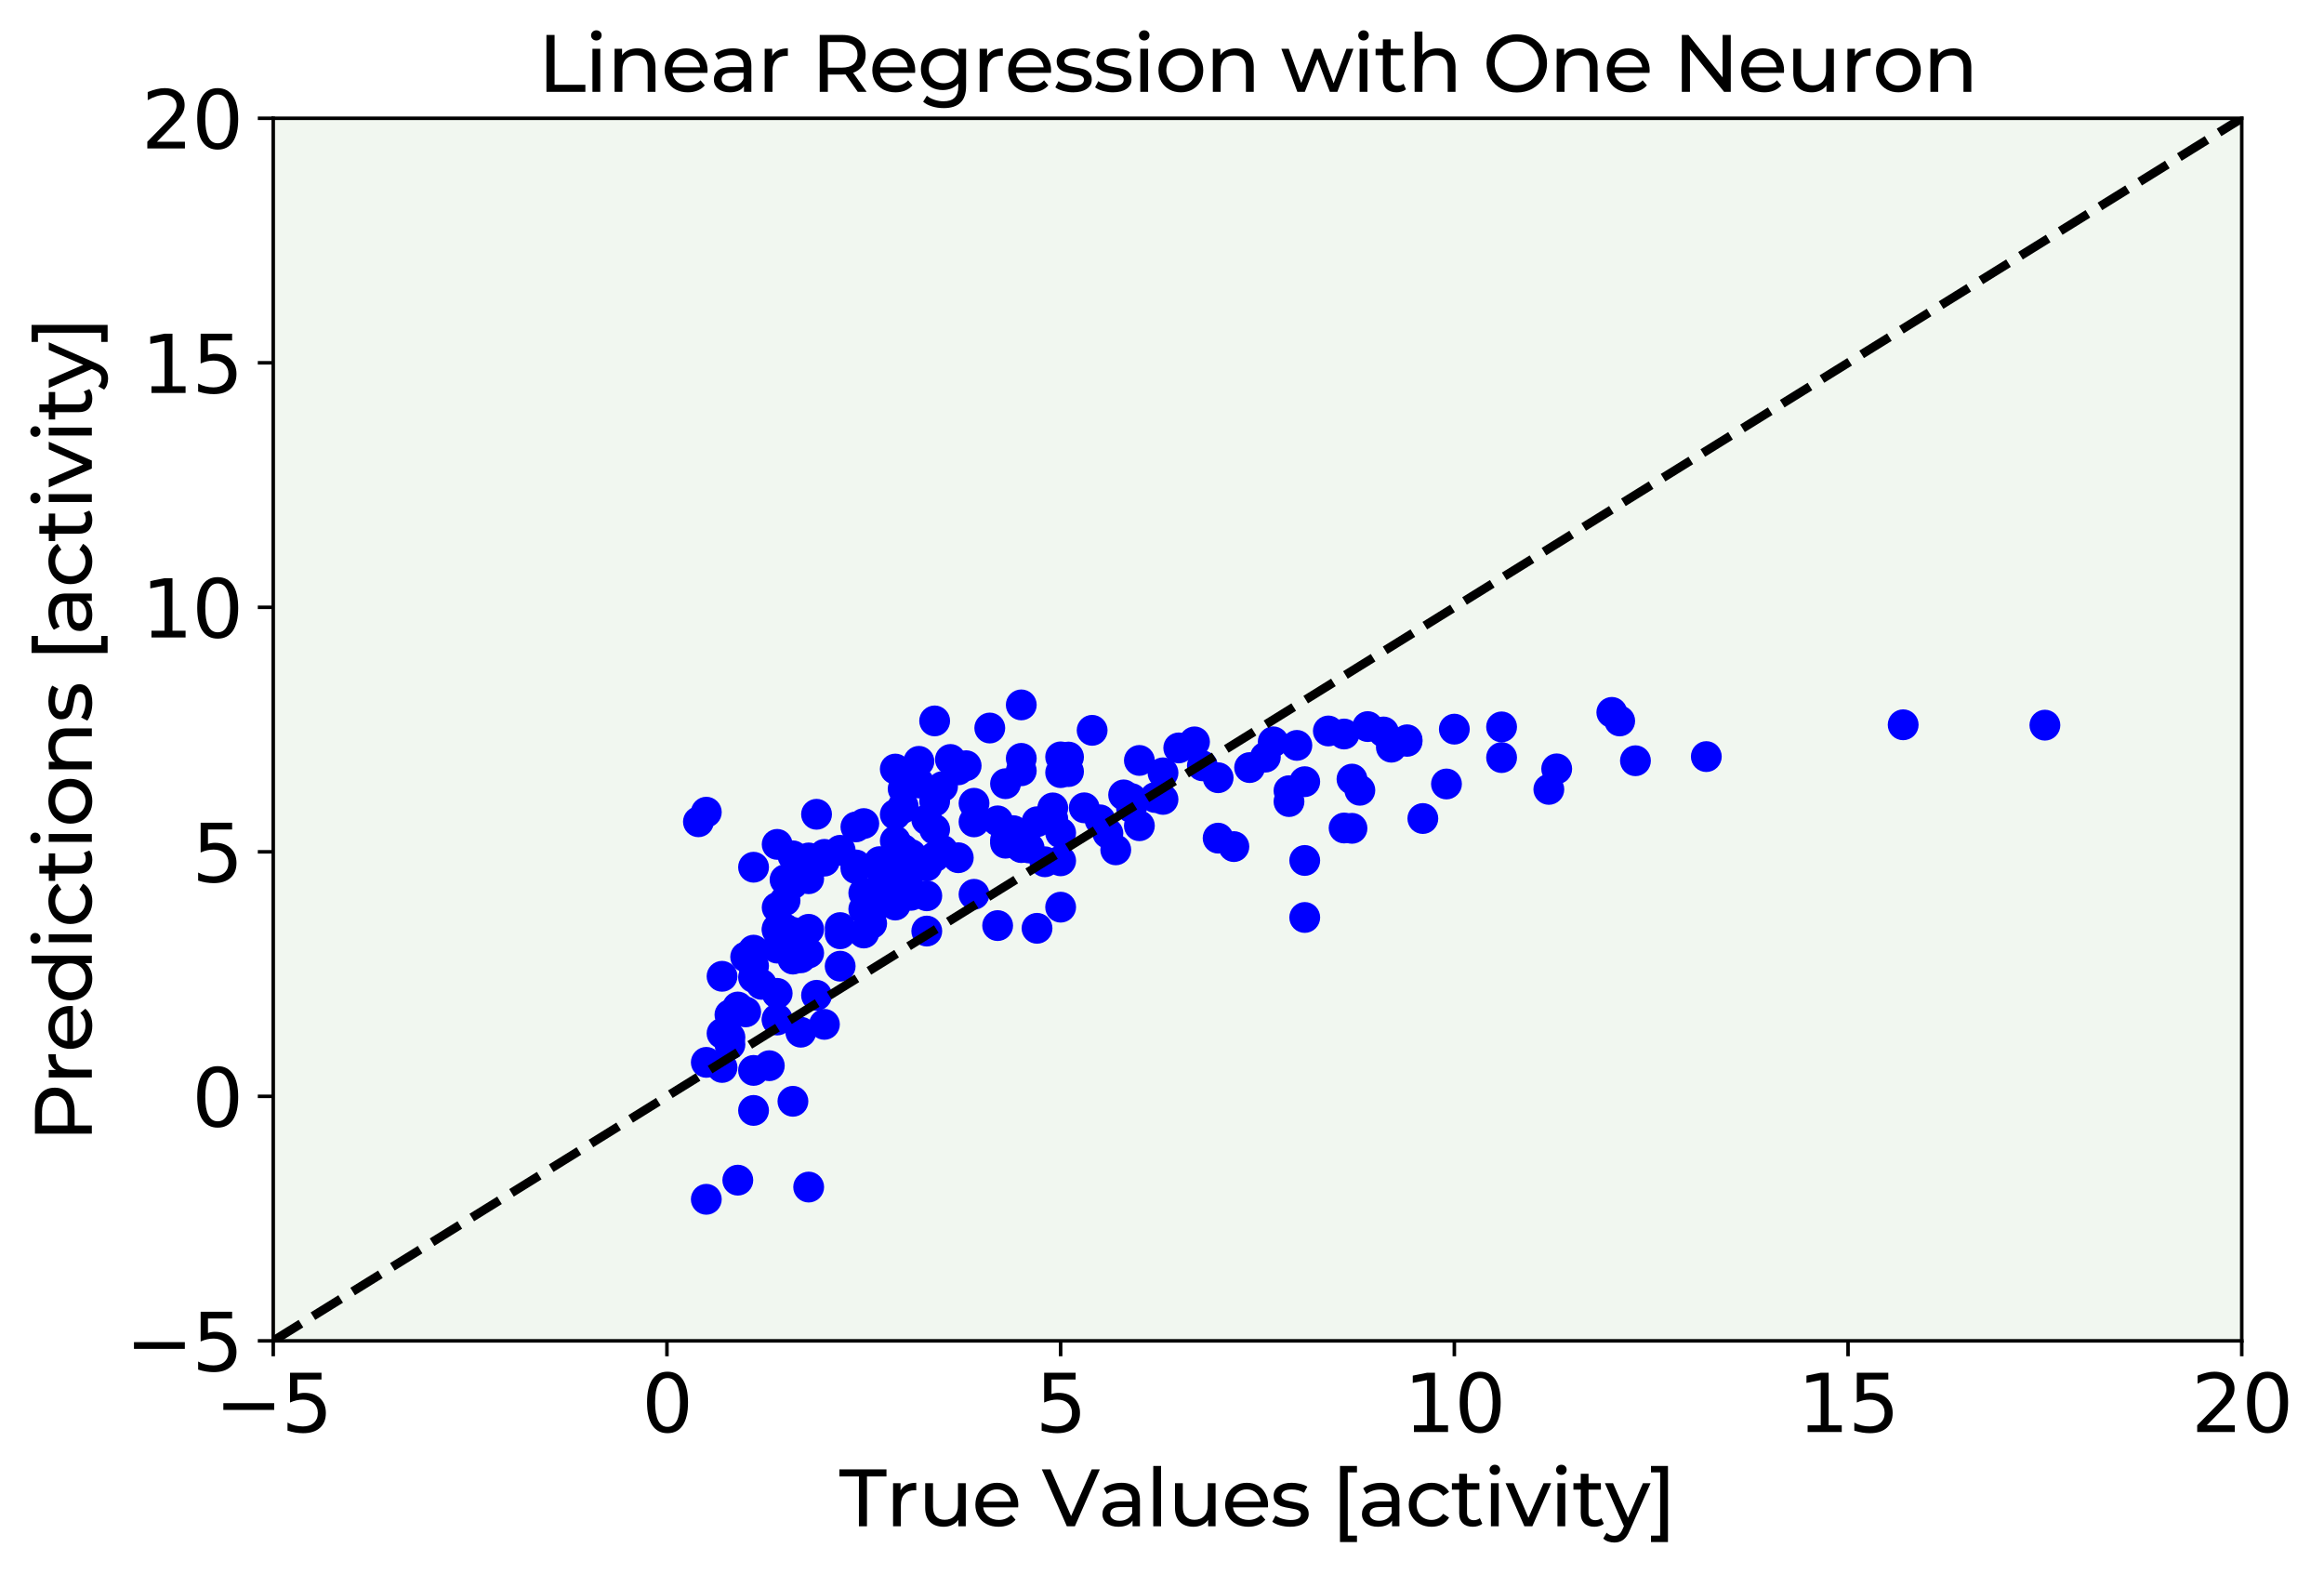 <?xml version="1.0" encoding="utf-8" standalone="no"?>
<!DOCTYPE svg PUBLIC "-//W3C//DTD SVG 1.1//EN"
  "http://www.w3.org/Graphics/SVG/1.1/DTD/svg11.dtd">
<svg xmlns:xlink="http://www.w3.org/1999/xlink" width="527.015pt" height="356.874pt" viewBox="0 0 527.015 356.874" xmlns="http://www.w3.org/2000/svg" version="1.1">
 <defs>
  <style type="text/css">*{stroke-linejoin: round; stroke-linecap: butt}</style>
 </defs>
 <g id="figure_1">
  <g id="patch_1">
   <path d="M 0 356.874 
L 527.015 356.874 
L 527.015 0 
L 0 0 
z
" style="fill: #ffffff"/>
  </g>
  <g id="axes_1">
   <g id="patch_2">
    <path d="M 61.962 304.027 
L 508.363 304.027 
L 508.363 26.827 
L 61.962 26.827 
z
" style="fill: #f1f7f0"/>
   </g>
   <g id="PathCollection_1">
    <defs>
     <path id="m4345c280d9" d="M 0 3 
C 0.796 3 1.559 2.684 2.121 2.121 
C 2.684 1.559 3 0.796 3 0 
C 3 -0.796 2.684 -1.559 2.121 -2.121 
C 1.559 -2.684 0.796 -3 0 -3 
C -0.796 -3 -1.559 -2.684 -2.121 -2.121 
C -2.684 -1.559 -3 -0.796 -3 0 
C -3 0.796 -2.684 1.559 -2.121 2.121 
C -1.559 2.684 -0.796 3 0 3 
z
" style="stroke: #0000ff"/>
    </defs>
    <g clip-path="url(#p2e636f3698)">
     <use xlink:href="#m4345c280d9" x="190.526" y="219.076" style="fill: #0000ff; stroke: #0000ff"/>
     <use xlink:href="#m4345c280d9" x="169.099" y="229.439" style="fill: #0000ff; stroke: #0000ff"/>
     <use xlink:href="#m4345c280d9" x="174.455" y="241.641" style="fill: #0000ff; stroke: #0000ff"/>
     <use xlink:href="#m4345c280d9" x="176.241" y="231.051" style="fill: #0000ff; stroke: #0000ff"/>
     <use xlink:href="#m4345c280d9" x="295.876" y="208.03" style="fill: #0000ff; stroke: #0000ff"/>
     <use xlink:href="#m4345c280d9" x="179.812" y="217.469" style="fill: #0000ff; stroke: #0000ff"/>
     <use xlink:href="#m4345c280d9" x="226.238" y="209.872" style="fill: #0000ff; stroke: #0000ff"/>
     <use xlink:href="#m4345c280d9" x="183.383" y="269.16" style="fill: #0000ff; stroke: #0000ff"/>
     <use xlink:href="#m4345c280d9" x="203.025" y="204.807" style="fill: #0000ff; stroke: #0000ff"/>
     <use xlink:href="#m4345c280d9" x="181.598" y="234.044" style="fill: #0000ff; stroke: #0000ff"/>
     <use xlink:href="#m4345c280d9" x="176.241" y="231.281" style="fill: #0000ff; stroke: #0000ff"/>
     <use xlink:href="#m4345c280d9" x="183.383" y="216.087" style="fill: #0000ff; stroke: #0000ff"/>
     <use xlink:href="#m4345c280d9" x="190.526" y="210.321" style="fill: #0000ff; stroke: #0000ff"/>
     <use xlink:href="#m4345c280d9" x="199.454" y="196.418" style="fill: #0000ff; stroke: #0000ff"/>
     <use xlink:href="#m4345c280d9" x="203.025" y="190.662" style="fill: #0000ff; stroke: #0000ff"/>
     <use xlink:href="#m4345c280d9" x="240.523" y="175.188" style="fill: #0000ff; stroke: #0000ff"/>
     <use xlink:href="#m4345c280d9" x="258.378" y="172.426" style="fill: #0000ff; stroke: #0000ff"/>
     <use xlink:href="#m4345c280d9" x="270.878" y="168.217" style="fill: #0000ff; stroke: #0000ff"/>
     <use xlink:href="#m4345c280d9" x="235.166" y="210.489" style="fill: #0000ff; stroke: #0000ff"/>
     <use xlink:href="#m4345c280d9" x="288.734" y="168.206" style="fill: #0000ff; stroke: #0000ff"/>
     <use xlink:href="#m4345c280d9" x="176.241" y="191.457" style="fill: #0000ff; stroke: #0000ff"/>
     <use xlink:href="#m4345c280d9" x="319.089" y="167.746" style="fill: #0000ff; stroke: #0000ff"/>
     <use xlink:href="#m4345c280d9" x="165.527" y="230.097" style="fill: #0000ff; stroke: #0000ff"/>
     <use xlink:href="#m4345c280d9" x="240.523" y="205.695" style="fill: #0000ff; stroke: #0000ff"/>
     <use xlink:href="#m4345c280d9" x="181.598" y="212.371" style="fill: #0000ff; stroke: #0000ff"/>
     <use xlink:href="#m4345c280d9" x="295.876" y="195.105" style="fill: #0000ff; stroke: #0000ff"/>
     <use xlink:href="#m4345c280d9" x="626.212" y="161.843" style="fill: #0000ff; stroke: #0000ff"/>
     <use xlink:href="#m4345c280d9" x="178.026" y="204.202" style="fill: #0000ff; stroke: #0000ff"/>
     <use xlink:href="#m4345c280d9" x="215.524" y="172.203" style="fill: #0000ff; stroke: #0000ff"/>
     <use xlink:href="#m4345c280d9" x="211.953" y="188.055" style="fill: #0000ff; stroke: #0000ff"/>
     <use xlink:href="#m4345c280d9" x="199.454" y="204.816" style="fill: #0000ff; stroke: #0000ff"/>
     <use xlink:href="#m4345c280d9" x="203.025" y="205.212" style="fill: #0000ff; stroke: #0000ff"/>
     <use xlink:href="#m4345c280d9" x="195.882" y="211.553" style="fill: #0000ff; stroke: #0000ff"/>
     <use xlink:href="#m4345c280d9" x="229.809" y="189.548" style="fill: #0000ff; stroke: #0000ff"/>
     <use xlink:href="#m4345c280d9" x="263.735" y="181.26" style="fill: #0000ff; stroke: #0000ff"/>
     <use xlink:href="#m4345c280d9" x="306.59" y="176.656" style="fill: #0000ff; stroke: #0000ff"/>
     <use xlink:href="#m4345c280d9" x="308.375" y="179.188" style="fill: #0000ff; stroke: #0000ff"/>
     <use xlink:href="#m4345c280d9" x="179.812" y="211.418" style="fill: #0000ff; stroke: #0000ff"/>
     <use xlink:href="#m4345c280d9" x="210.167" y="185.864" style="fill: #0000ff; stroke: #0000ff"/>
     <use xlink:href="#m4345c280d9" x="229.809" y="191.159" style="fill: #0000ff; stroke: #0000ff"/>
     <use xlink:href="#m4345c280d9" x="240.523" y="188.857" style="fill: #0000ff; stroke: #0000ff"/>
     <use xlink:href="#m4345c280d9" x="170.884" y="219.014" style="fill: #0000ff; stroke: #0000ff"/>
     <use xlink:href="#m4345c280d9" x="235.166" y="186.325" style="fill: #0000ff; stroke: #0000ff"/>
     <use xlink:href="#m4345c280d9" x="160.171" y="240.884" style="fill: #0000ff; stroke: #0000ff"/>
     <use xlink:href="#m4345c280d9" x="272.663" y="173.641" style="fill: #0000ff; stroke: #0000ff"/>
     <use xlink:href="#m4345c280d9" x="217.31" y="194.485" style="fill: #0000ff; stroke: #0000ff"/>
     <use xlink:href="#m4345c280d9" x="208.382" y="172.628" style="fill: #0000ff; stroke: #0000ff"/>
     <use xlink:href="#m4345c280d9" x="208.382" y="177.538" style="fill: #0000ff; stroke: #0000ff"/>
     <use xlink:href="#m4345c280d9" x="322.66" y="185.595" style="fill: #0000ff; stroke: #0000ff"/>
     <use xlink:href="#m4345c280d9" x="263.735" y="175.235" style="fill: #0000ff; stroke: #0000ff"/>
     <use xlink:href="#m4345c280d9" x="386.942" y="171.552" style="fill: #0000ff; stroke: #0000ff"/>
     <use xlink:href="#m4345c280d9" x="190.526" y="211.733" style="fill: #0000ff; stroke: #0000ff"/>
     <use xlink:href="#m4345c280d9" x="251.236" y="188.943" style="fill: #0000ff; stroke: #0000ff"/>
     <use xlink:href="#m4345c280d9" x="286.948" y="171.677" style="fill: #0000ff; stroke: #0000ff"/>
     <use xlink:href="#m4345c280d9" x="238.737" y="183.187" style="fill: #0000ff; stroke: #0000ff"/>
     <use xlink:href="#m4345c280d9" x="213.738" y="178.353" style="fill: #0000ff; stroke: #0000ff"/>
     <use xlink:href="#m4345c280d9" x="292.305" y="181.752" style="fill: #0000ff; stroke: #0000ff"/>
     <use xlink:href="#m4345c280d9" x="195.882" y="206.154" style="fill: #0000ff; stroke: #0000ff"/>
     <use xlink:href="#m4345c280d9" x="351.23" y="178.989" style="fill: #0000ff; stroke: #0000ff"/>
     <use xlink:href="#m4345c280d9" x="197.668" y="204.773" style="fill: #0000ff; stroke: #0000ff"/>
     <use xlink:href="#m4345c280d9" x="220.881" y="186.356" style="fill: #0000ff; stroke: #0000ff"/>
     <use xlink:href="#m4345c280d9" x="186.954" y="193.723" style="fill: #0000ff; stroke: #0000ff"/>
     <use xlink:href="#m4345c280d9" x="178.026" y="199.478" style="fill: #0000ff; stroke: #0000ff"/>
     <use xlink:href="#m4345c280d9" x="228.023" y="191.19" style="fill: #0000ff; stroke: #0000ff"/>
     <use xlink:href="#m4345c280d9" x="210.167" y="211.113" style="fill: #0000ff; stroke: #0000ff"/>
     <use xlink:href="#m4345c280d9" x="249.451" y="185.895" style="fill: #0000ff; stroke: #0000ff"/>
     <use xlink:href="#m4345c280d9" x="199.454" y="196.715" style="fill: #0000ff; stroke: #0000ff"/>
     <use xlink:href="#m4345c280d9" x="194.097" y="196.945" style="fill: #0000ff; stroke: #0000ff"/>
     <use xlink:href="#m4345c280d9" x="183.383" y="199.248" style="fill: #0000ff; stroke: #0000ff"/>
     <use xlink:href="#m4345c280d9" x="572.644" y="177.838" style="fill: #0000ff; stroke: #0000ff"/>
     <use xlink:href="#m4345c280d9" x="226.238" y="186.126" style="fill: #0000ff; stroke: #0000ff"/>
     <use xlink:href="#m4345c280d9" x="204.81" y="192.571" style="fill: #0000ff; stroke: #0000ff"/>
     <use xlink:href="#m4345c280d9" x="228.023" y="190.5" style="fill: #0000ff; stroke: #0000ff"/>
     <use xlink:href="#m4345c280d9" x="165.527" y="235.213" style="fill: #0000ff; stroke: #0000ff"/>
     <use xlink:href="#m4345c280d9" x="233.38" y="192.269" style="fill: #0000ff; stroke: #0000ff"/>
     <use xlink:href="#m4345c280d9" x="185.169" y="225.676" style="fill: #0000ff; stroke: #0000ff"/>
     <use xlink:href="#m4345c280d9" x="183.383" y="210.713" style="fill: #0000ff; stroke: #0000ff"/>
     <use xlink:href="#m4345c280d9" x="170.884" y="242.712" style="fill: #0000ff; stroke: #0000ff"/>
     <use xlink:href="#m4345c280d9" x="210.167" y="203.116" style="fill: #0000ff; stroke: #0000ff"/>
     <use xlink:href="#m4345c280d9" x="240.523" y="171.618" style="fill: #0000ff; stroke: #0000ff"/>
     <use xlink:href="#m4345c280d9" x="203.025" y="174.38" style="fill: #0000ff; stroke: #0000ff"/>
     <use xlink:href="#m4345c280d9" x="292.305" y="179.289" style="fill: #0000ff; stroke: #0000ff"/>
     <use xlink:href="#m4345c280d9" x="353.015" y="174.335" style="fill: #0000ff; stroke: #0000ff"/>
     <use xlink:href="#m4345c280d9" x="370.871" y="172.493" style="fill: #0000ff; stroke: #0000ff"/>
     <use xlink:href="#m4345c280d9" x="231.595" y="192.185" style="fill: #0000ff; stroke: #0000ff"/>
     <use xlink:href="#m4345c280d9" x="176.241" y="225.237" style="fill: #0000ff; stroke: #0000ff"/>
     <use xlink:href="#m4345c280d9" x="186.954" y="232.268" style="fill: #0000ff; stroke: #0000ff"/>
     <use xlink:href="#m4345c280d9" x="160.171" y="184.161" style="fill: #0000ff; stroke: #0000ff"/>
     <use xlink:href="#m4345c280d9" x="463.723" y="164.425" style="fill: #0000ff; stroke: #0000ff"/>
     <use xlink:href="#m4345c280d9" x="267.307" y="169.585" style="fill: #0000ff; stroke: #0000ff"/>
     <use xlink:href="#m4345c280d9" x="365.514" y="161.527" style="fill: #0000ff; stroke: #0000ff"/>
     <use xlink:href="#m4345c280d9" x="242.308" y="171.657" style="fill: #0000ff; stroke: #0000ff"/>
     <use xlink:href="#m4345c280d9" x="310.161" y="164.75" style="fill: #0000ff; stroke: #0000ff"/>
     <use xlink:href="#m4345c280d9" x="176.241" y="210.898" style="fill: #0000ff; stroke: #0000ff"/>
     <use xlink:href="#m4345c280d9" x="160.171" y="271.934" style="fill: #0000ff; stroke: #0000ff"/>
     <use xlink:href="#m4345c280d9" x="220.881" y="182.136" style="fill: #0000ff; stroke: #0000ff"/>
     <use xlink:href="#m4345c280d9" x="328.017" y="177.762" style="fill: #0000ff; stroke: #0000ff"/>
     <use xlink:href="#m4345c280d9" x="229.809" y="188.352" style="fill: #0000ff; stroke: #0000ff"/>
     <use xlink:href="#m4345c280d9" x="170.884" y="251.784" style="fill: #0000ff; stroke: #0000ff"/>
     <use xlink:href="#m4345c280d9" x="179.812" y="249.712" style="fill: #0000ff; stroke: #0000ff"/>
     <use xlink:href="#m4345c280d9" x="340.516" y="171.777" style="fill: #0000ff; stroke: #0000ff"/>
     <use xlink:href="#m4345c280d9" x="253.022" y="192.696" style="fill: #0000ff; stroke: #0000ff"/>
     <use xlink:href="#m4345c280d9" x="229.809" y="188.52" style="fill: #0000ff; stroke: #0000ff"/>
     <use xlink:href="#m4345c280d9" x="194.097" y="196.117" style="fill: #0000ff; stroke: #0000ff"/>
     <use xlink:href="#m4345c280d9" x="204.81" y="183.234" style="fill: #0000ff; stroke: #0000ff"/>
     <use xlink:href="#m4345c280d9" x="231.595" y="171.954" style="fill: #0000ff; stroke: #0000ff"/>
     <use xlink:href="#m4345c280d9" x="315.518" y="169.422" style="fill: #0000ff; stroke: #0000ff"/>
     <use xlink:href="#m4345c280d9" x="579.787" y="163.206" style="fill: #0000ff; stroke: #0000ff"/>
     <use xlink:href="#m4345c280d9" x="313.732" y="165.968" style="fill: #0000ff; stroke: #0000ff"/>
     <use xlink:href="#m4345c280d9" x="367.3" y="163.47" style="fill: #0000ff; stroke: #0000ff"/>
     <use xlink:href="#m4345c280d9" x="431.582" y="164.34" style="fill: #0000ff; stroke: #0000ff"/>
     <use xlink:href="#m4345c280d9" x="247.665" y="165.599" style="fill: #0000ff; stroke: #0000ff"/>
     <use xlink:href="#m4345c280d9" x="179.812" y="200.376" style="fill: #0000ff; stroke: #0000ff"/>
     <use xlink:href="#m4345c280d9" x="179.812" y="194.056" style="fill: #0000ff; stroke: #0000ff"/>
     <use xlink:href="#m4345c280d9" x="329.803" y="165.33" style="fill: #0000ff; stroke: #0000ff"/>
     <use xlink:href="#m4345c280d9" x="231.595" y="174.769" style="fill: #0000ff; stroke: #0000ff"/>
     <use xlink:href="#m4345c280d9" x="294.091" y="169.013" style="fill: #0000ff; stroke: #0000ff"/>
     <use xlink:href="#m4345c280d9" x="170.884" y="196.638" style="fill: #0000ff; stroke: #0000ff"/>
     <use xlink:href="#m4345c280d9" x="186.954" y="195.257" style="fill: #0000ff; stroke: #0000ff"/>
     <use xlink:href="#m4345c280d9" x="170.884" y="221.626" style="fill: #0000ff; stroke: #0000ff"/>
     <use xlink:href="#m4345c280d9" x="203.025" y="184.668" style="fill: #0000ff; stroke: #0000ff"/>
     <use xlink:href="#m4345c280d9" x="219.095" y="173.618" style="fill: #0000ff; stroke: #0000ff"/>
     <use xlink:href="#m4345c280d9" x="195.882" y="186.739" style="fill: #0000ff; stroke: #0000ff"/>
     <use xlink:href="#m4345c280d9" x="319.089" y="168.093" style="fill: #0000ff; stroke: #0000ff"/>
     <use xlink:href="#m4345c280d9" x="254.807" y="180.239" style="fill: #0000ff; stroke: #0000ff"/>
     <use xlink:href="#m4345c280d9" x="201.239" y="199.075" style="fill: #0000ff; stroke: #0000ff"/>
     <use xlink:href="#m4345c280d9" x="211.953" y="181.675" style="fill: #0000ff; stroke: #0000ff"/>
     <use xlink:href="#m4345c280d9" x="276.235" y="190.044" style="fill: #0000ff; stroke: #0000ff"/>
     <use xlink:href="#m4345c280d9" x="172.67" y="223.194" style="fill: #0000ff; stroke: #0000ff"/>
     <use xlink:href="#m4345c280d9" x="213.738" y="192.806" style="fill: #0000ff; stroke: #0000ff"/>
     <use xlink:href="#m4345c280d9" x="304.804" y="187.742" style="fill: #0000ff; stroke: #0000ff"/>
     <use xlink:href="#m4345c280d9" x="195.882" y="202.475" style="fill: #0000ff; stroke: #0000ff"/>
     <use xlink:href="#m4345c280d9" x="194.097" y="187.495" style="fill: #0000ff; stroke: #0000ff"/>
     <use xlink:href="#m4345c280d9" x="204.81" y="182.766" style="fill: #0000ff; stroke: #0000ff"/>
     <use xlink:href="#m4345c280d9" x="295.876" y="177.241" style="fill: #0000ff; stroke: #0000ff"/>
     <use xlink:href="#m4345c280d9" x="199.454" y="195.369" style="fill: #0000ff; stroke: #0000ff"/>
     <use xlink:href="#m4345c280d9" x="228.023" y="177.695" style="fill: #0000ff; stroke: #0000ff"/>
     <use xlink:href="#m4345c280d9" x="165.527" y="236.85" style="fill: #0000ff; stroke: #0000ff"/>
     <use xlink:href="#m4345c280d9" x="220.881" y="202.78" style="fill: #0000ff; stroke: #0000ff"/>
     <use xlink:href="#m4345c280d9" x="158.385" y="186.329" style="fill: #0000ff; stroke: #0000ff"/>
     <use xlink:href="#m4345c280d9" x="179.812" y="212.343" style="fill: #0000ff; stroke: #0000ff"/>
     <use xlink:href="#m4345c280d9" x="176.241" y="210.607" style="fill: #0000ff; stroke: #0000ff"/>
     <use xlink:href="#m4345c280d9" x="306.59" y="187.816" style="fill: #0000ff; stroke: #0000ff"/>
     <use xlink:href="#m4345c280d9" x="167.313" y="267.593" style="fill: #0000ff; stroke: #0000ff"/>
     <use xlink:href="#m4345c280d9" x="181.598" y="217.177" style="fill: #0000ff; stroke: #0000ff"/>
     <use xlink:href="#m4345c280d9" x="211.953" y="194.262" style="fill: #0000ff; stroke: #0000ff"/>
     <use xlink:href="#m4345c280d9" x="206.596" y="203.01" style="fill: #0000ff; stroke: #0000ff"/>
     <use xlink:href="#m4345c280d9" x="279.806" y="191.96" style="fill: #0000ff; stroke: #0000ff"/>
     <use xlink:href="#m4345c280d9" x="176.241" y="214.981" style="fill: #0000ff; stroke: #0000ff"/>
     <use xlink:href="#m4345c280d9" x="240.523" y="195.183" style="fill: #0000ff; stroke: #0000ff"/>
     <use xlink:href="#m4345c280d9" x="170.884" y="215.441" style="fill: #0000ff; stroke: #0000ff"/>
     <use xlink:href="#m4345c280d9" x="178.026" y="210.607" style="fill: #0000ff; stroke: #0000ff"/>
     <use xlink:href="#m4345c280d9" x="176.241" y="205.772" style="fill: #0000ff; stroke: #0000ff"/>
     <use xlink:href="#m4345c280d9" x="210.167" y="195.413" style="fill: #0000ff; stroke: #0000ff"/>
     <use xlink:href="#m4345c280d9" x="206.596" y="197.485" style="fill: #0000ff; stroke: #0000ff"/>
     <use xlink:href="#m4345c280d9" x="210.167" y="196.334" style="fill: #0000ff; stroke: #0000ff"/>
     <use xlink:href="#m4345c280d9" x="163.742" y="242.04" style="fill: #0000ff; stroke: #0000ff"/>
     <use xlink:href="#m4345c280d9" x="199.454" y="196.794" style="fill: #0000ff; stroke: #0000ff"/>
     <use xlink:href="#m4345c280d9" x="163.742" y="234.318" style="fill: #0000ff; stroke: #0000ff"/>
     <use xlink:href="#m4345c280d9" x="204.81" y="197.715" style="fill: #0000ff; stroke: #0000ff"/>
     <use xlink:href="#m4345c280d9" x="167.313" y="228.333" style="fill: #0000ff; stroke: #0000ff"/>
     <use xlink:href="#m4345c280d9" x="276.235" y="176.346" style="fill: #0000ff; stroke: #0000ff"/>
     <use xlink:href="#m4345c280d9" x="197.668" y="209.391" style="fill: #0000ff; stroke: #0000ff"/>
     <use xlink:href="#m4345c280d9" x="183.383" y="194.533" style="fill: #0000ff; stroke: #0000ff"/>
     <use xlink:href="#m4345c280d9" x="283.377" y="174.044" style="fill: #0000ff; stroke: #0000ff"/>
     <use xlink:href="#m4345c280d9" x="185.169" y="184.634" style="fill: #0000ff; stroke: #0000ff"/>
     <use xlink:href="#m4345c280d9" x="301.233" y="165.743" style="fill: #0000ff; stroke: #0000ff"/>
     <use xlink:href="#m4345c280d9" x="242.308" y="174.951" style="fill: #0000ff; stroke: #0000ff"/>
     <use xlink:href="#m4345c280d9" x="304.804" y="166.433" style="fill: #0000ff; stroke: #0000ff"/>
     <use xlink:href="#m4345c280d9" x="340.516" y="164.822" style="fill: #0000ff; stroke: #0000ff"/>
     <use xlink:href="#m4345c280d9" x="231.595" y="159.831" style="fill: #0000ff; stroke: #0000ff"/>
     <use xlink:href="#m4345c280d9" x="204.81" y="178.868" style="fill: #0000ff; stroke: #0000ff"/>
     <use xlink:href="#m4345c280d9" x="258.378" y="187.231" style="fill: #0000ff; stroke: #0000ff"/>
     <use xlink:href="#m4345c280d9" x="256.593" y="181.069" style="fill: #0000ff; stroke: #0000ff"/>
     <use xlink:href="#m4345c280d9" x="236.951" y="195.402" style="fill: #0000ff; stroke: #0000ff"/>
     <use xlink:href="#m4345c280d9" x="190.526" y="192.801" style="fill: #0000ff; stroke: #0000ff"/>
     <use xlink:href="#m4345c280d9" x="261.95" y="180.831" style="fill: #0000ff; stroke: #0000ff"/>
     <use xlink:href="#m4345c280d9" x="169.099" y="216.973" style="fill: #0000ff; stroke: #0000ff"/>
     <use xlink:href="#m4345c280d9" x="256.593" y="183.133" style="fill: #0000ff; stroke: #0000ff"/>
     <use xlink:href="#m4345c280d9" x="238.737" y="185.665" style="fill: #0000ff; stroke: #0000ff"/>
     <use xlink:href="#m4345c280d9" x="211.953" y="163.462" style="fill: #0000ff; stroke: #0000ff"/>
     <use xlink:href="#m4345c280d9" x="224.452" y="165.074" style="fill: #0000ff; stroke: #0000ff"/>
     <use xlink:href="#m4345c280d9" x="163.742" y="221.37" style="fill: #0000ff; stroke: #0000ff"/>
     <use xlink:href="#m4345c280d9" x="245.879" y="183.167" style="fill: #0000ff; stroke: #0000ff"/>
     <use xlink:href="#m4345c280d9" x="206.596" y="193.757" style="fill: #0000ff; stroke: #0000ff"/>
     <use xlink:href="#m4345c280d9" x="217.31" y="174.559" style="fill: #0000ff; stroke: #0000ff"/>
    </g>
   </g>
   <g id="matplotlib.axis_1">
    <g id="xtick_1">
     <g id="line2d_1">
      <defs>
       <path id="m11c636f866" d="M 0 0 
L 0 3.5 
" style="stroke: #000000; stroke-width: 0.8"/>
      </defs>
      <g>
       <use xlink:href="#m11c636f866" x="61.962" y="304.027" style="stroke: #000000; stroke-width: 0.8"/>
      </g>
     </g>
     <g id="text_1">
      <!-- −5 -->
      <g transform="translate(48.695 324.704)scale(0.18 -0.18)">
       <defs>
        <path id="DejaVuSans-2212" d="M 678 2272 
L 4684 2272 
L 4684 1741 
L 678 1741 
L 678 2272 
z
" transform="scale(0.016)"/>
        <path id="DejaVuSans-35" d="M 691 4666 
L 3169 4666 
L 3169 4134 
L 1269 4134 
L 1269 2991 
Q 1406 3038 1543 3061 
Q 1681 3084 1819 3084 
Q 2600 3084 3056 2656 
Q 3513 2228 3513 1497 
Q 3513 744 3044 326 
Q 2575 -91 1722 -91 
Q 1428 -91 1123 -41 
Q 819 9 494 109 
L 494 744 
Q 775 591 1075 516 
Q 1375 441 1709 441 
Q 2250 441 2565 725 
Q 2881 1009 2881 1497 
Q 2881 1984 2565 2268 
Q 2250 2553 1709 2553 
Q 1456 2553 1204 2497 
Q 953 2441 691 2322 
L 691 4666 
z
" transform="scale(0.016)"/>
       </defs>
       <use xlink:href="#DejaVuSans-2212"/>
       <use xlink:href="#DejaVuSans-35" x="83.789"/>
      </g>
     </g>
    </g>
    <g id="xtick_2">
     <g id="line2d_2">
      <g>
       <use xlink:href="#m11c636f866" x="151.243" y="304.027" style="stroke: #000000; stroke-width: 0.8"/>
      </g>
     </g>
     <g id="text_2">
      <!-- 0 -->
      <g transform="translate(145.516 324.704)scale(0.18 -0.18)">
       <defs>
        <path id="DejaVuSans-30" d="M 2034 4250 
Q 1547 4250 1301 3770 
Q 1056 3291 1056 2328 
Q 1056 1369 1301 889 
Q 1547 409 2034 409 
Q 2525 409 2770 889 
Q 3016 1369 3016 2328 
Q 3016 3291 2770 3770 
Q 2525 4250 2034 4250 
z
M 2034 4750 
Q 2819 4750 3233 4129 
Q 3647 3509 3647 2328 
Q 3647 1150 3233 529 
Q 2819 -91 2034 -91 
Q 1250 -91 836 529 
Q 422 1150 422 2328 
Q 422 3509 836 4129 
Q 1250 4750 2034 4750 
z
" transform="scale(0.016)"/>
       </defs>
       <use xlink:href="#DejaVuSans-30"/>
      </g>
     </g>
    </g>
    <g id="xtick_3">
     <g id="line2d_3">
      <g>
       <use xlink:href="#m11c636f866" x="240.523" y="304.027" style="stroke: #000000; stroke-width: 0.8"/>
      </g>
     </g>
     <g id="text_3">
      <!-- 5 -->
      <g transform="translate(234.796 324.704)scale(0.18 -0.18)">
       <use xlink:href="#DejaVuSans-35"/>
      </g>
     </g>
    </g>
    <g id="xtick_4">
     <g id="line2d_4">
      <g>
       <use xlink:href="#m11c636f866" x="329.803" y="304.027" style="stroke: #000000; stroke-width: 0.8"/>
      </g>
     </g>
     <g id="text_4">
      <!-- 10 -->
      <g transform="translate(318.35 324.704)scale(0.18 -0.18)">
       <defs>
        <path id="DejaVuSans-31" d="M 794 531 
L 1825 531 
L 1825 4091 
L 703 3866 
L 703 4441 
L 1819 4666 
L 2450 4666 
L 2450 531 
L 3481 531 
L 3481 0 
L 794 0 
L 794 531 
z
" transform="scale(0.016)"/>
       </defs>
       <use xlink:href="#DejaVuSans-31"/>
       <use xlink:href="#DejaVuSans-30" x="63.623"/>
      </g>
     </g>
    </g>
    <g id="xtick_5">
     <g id="line2d_5">
      <g>
       <use xlink:href="#m11c636f866" x="419.082" y="304.027" style="stroke: #000000; stroke-width: 0.8"/>
      </g>
     </g>
     <g id="text_5">
      <!-- 15 -->
      <g transform="translate(407.63 324.704)scale(0.18 -0.18)">
       <use xlink:href="#DejaVuSans-31"/>
       <use xlink:href="#DejaVuSans-35" x="63.623"/>
      </g>
     </g>
    </g>
    <g id="xtick_6">
     <g id="line2d_6">
      <g>
       <use xlink:href="#m11c636f866" x="508.363" y="304.027" style="stroke: #000000; stroke-width: 0.8"/>
      </g>
     </g>
     <g id="text_6">
      <!-- 20 -->
      <g transform="translate(496.91 324.704)scale(0.18 -0.18)">
       <defs>
        <path id="DejaVuSans-32" d="M 1228 531 
L 3431 531 
L 3431 0 
L 469 0 
L 469 531 
Q 828 903 1448 1529 
Q 2069 2156 2228 2338 
Q 2531 2678 2651 2914 
Q 2772 3150 2772 3378 
Q 2772 3750 2511 3984 
Q 2250 4219 1831 4219 
Q 1534 4219 1204 4116 
Q 875 4013 500 3803 
L 500 4441 
Q 881 4594 1212 4672 
Q 1544 4750 1819 4750 
Q 2544 4750 2975 4387 
Q 3406 4025 3406 3419 
Q 3406 3131 3298 2873 
Q 3191 2616 2906 2266 
Q 2828 2175 2409 1742 
Q 1991 1309 1228 531 
z
" transform="scale(0.016)"/>
       </defs>
       <use xlink:href="#DejaVuSans-32"/>
       <use xlink:href="#DejaVuSans-30" x="63.623"/>
      </g>
     </g>
    </g>
    <g id="text_7">
     <!-- True Values [activity] -->
     <g transform="translate(190.28 346.074)scale(0.18 -0.18)">
      <defs>
       <path id="Montserrat-Medium-54" d="M 1562 3923 
L 26 3923 
L 26 4480 
L 3731 4480 
L 3731 3923 
L 2195 3923 
L 2195 0 
L 1562 0 
L 1562 3923 
z
" transform="scale(0.016)"/>
       <path id="Montserrat-Medium-72" d="M 1171 2822 
Q 1331 3117 1644 3270 
Q 1958 3424 2406 3424 
L 2406 2829 
Q 2355 2835 2266 2835 
Q 1766 2835 1481 2537 
Q 1197 2240 1197 1690 
L 1197 0 
L 582 0 
L 582 3392 
L 1171 3392 
L 1171 2822 
z
" transform="scale(0.016)"/>
       <path id="Montserrat-Medium-75" d="M 3744 3392 
L 3744 0 
L 3162 0 
L 3162 512 
Q 2976 250 2672 106 
Q 2368 -38 2010 -38 
Q 1331 -38 940 336 
Q 550 710 550 1440 
L 550 3392 
L 1165 3392 
L 1165 1510 
Q 1165 1018 1401 765 
Q 1638 512 2080 512 
Q 2566 512 2848 806 
Q 3130 1101 3130 1638 
L 3130 3392 
L 3744 3392 
z
" transform="scale(0.016)"/>
       <path id="Montserrat-Medium-65" d="M 3648 1677 
Q 3648 1606 3635 1491 
L 883 1491 
Q 941 1043 1277 771 
Q 1613 499 2112 499 
Q 2720 499 3091 909 
L 3430 512 
Q 3200 243 2857 102 
Q 2515 -38 2093 -38 
Q 1555 -38 1139 182 
Q 723 403 496 800 
Q 269 1197 269 1696 
Q 269 2189 489 2585 
Q 710 2982 1097 3203 
Q 1485 3424 1971 3424 
Q 2458 3424 2838 3203 
Q 3219 2982 3433 2585 
Q 3648 2189 3648 1677 
z
M 1971 2906 
Q 1530 2906 1232 2637 
Q 934 2368 883 1933 
L 3059 1933 
Q 3008 2362 2710 2634 
Q 2413 2906 1971 2906 
z
" transform="scale(0.016)"/>
       <path id="Montserrat-Medium-20" transform="scale(0.016)"/>
       <path id="Montserrat-Medium-56" d="M 4563 4480 
L 2598 0 
L 1965 0 
L -6 4480 
L 685 4480 
L 2298 800 
L 3923 4480 
L 4563 4480 
z
" transform="scale(0.016)"/>
       <path id="Montserrat-Medium-61" d="M 1818 3424 
Q 2522 3424 2896 3078 
Q 3270 2733 3270 2048 
L 3270 0 
L 2688 0 
L 2688 448 
Q 2534 211 2249 86 
Q 1965 -38 1574 -38 
Q 1005 -38 662 237 
Q 320 512 320 960 
Q 320 1408 646 1680 
Q 973 1952 1683 1952 
L 2656 1952 
L 2656 2074 
Q 2656 2470 2425 2681 
Q 2195 2893 1747 2893 
Q 1446 2893 1158 2793 
Q 870 2694 672 2528 
L 416 2989 
Q 678 3200 1043 3312 
Q 1408 3424 1818 3424 
z
M 1677 435 
Q 2029 435 2285 592 
Q 2541 749 2656 1037 
L 2656 1510 
L 1709 1510 
Q 928 1510 928 986 
Q 928 730 1126 582 
Q 1325 435 1677 435 
z
" transform="scale(0.016)"/>
       <path id="Montserrat-Medium-6c" d="M 582 4749 
L 1197 4749 
L 1197 0 
L 582 0 
L 582 4749 
z
" transform="scale(0.016)"/>
       <path id="Montserrat-Medium-73" d="M 1555 -38 
Q 1139 -38 755 74 
Q 371 186 154 358 
L 410 845 
Q 634 685 954 589 
Q 1274 493 1600 493 
Q 2406 493 2406 954 
Q 2406 1107 2297 1196 
Q 2189 1286 2025 1328 
Q 1862 1370 1562 1421 
Q 1152 1485 893 1568 
Q 634 1651 448 1849 
Q 262 2048 262 2406 
Q 262 2867 646 3145 
Q 1030 3424 1677 3424 
Q 2016 3424 2355 3341 
Q 2694 3258 2912 3117 
L 2650 2630 
Q 2234 2899 1670 2899 
Q 1280 2899 1075 2771 
Q 870 2643 870 2432 
Q 870 2266 985 2170 
Q 1101 2074 1270 2029 
Q 1440 1984 1747 1926 
Q 2157 1856 2409 1776 
Q 2662 1696 2841 1504 
Q 3021 1312 3021 966 
Q 3021 506 2627 234 
Q 2234 -38 1555 -38 
z
" transform="scale(0.016)"/>
       <path id="Montserrat-Medium-5b" d="M 672 4749 
L 2010 4749 
L 2010 4243 
L 1286 4243 
L 1286 -736 
L 2010 -736 
L 2010 -1242 
L 672 -1242 
L 672 4749 
z
" transform="scale(0.016)"/>
       <path id="Montserrat-Medium-63" d="M 2061 -38 
Q 1542 -38 1136 186 
Q 730 410 499 803 
Q 269 1197 269 1696 
Q 269 2195 499 2588 
Q 730 2982 1136 3203 
Q 1542 3424 2061 3424 
Q 2522 3424 2883 3238 
Q 3245 3053 3443 2701 
L 2976 2400 
Q 2816 2643 2579 2764 
Q 2342 2886 2054 2886 
Q 1722 2886 1456 2739 
Q 1190 2592 1040 2320 
Q 890 2048 890 1696 
Q 890 1338 1040 1066 
Q 1190 794 1456 646 
Q 1722 499 2054 499 
Q 2342 499 2579 620 
Q 2816 742 2976 986 
L 3443 691 
Q 3245 339 2883 150 
Q 2522 -38 2061 -38 
z
" transform="scale(0.016)"/>
       <path id="Montserrat-Medium-74" d="M 2490 198 
Q 2355 83 2156 22 
Q 1958 -38 1747 -38 
Q 1235 -38 953 237 
Q 672 512 672 1024 
L 672 2886 
L 96 2886 
L 96 3392 
L 672 3392 
L 672 4134 
L 1286 4134 
L 1286 3392 
L 2259 3392 
L 2259 2886 
L 1286 2886 
L 1286 1050 
Q 1286 774 1424 627 
Q 1562 480 1818 480 
Q 2099 480 2298 640 
L 2490 198 
z
" transform="scale(0.016)"/>
       <path id="Montserrat-Medium-69" d="M 582 3392 
L 1197 3392 
L 1197 0 
L 582 0 
L 582 3392 
z
M 890 4045 
Q 710 4045 592 4160 
Q 474 4275 474 4442 
Q 474 4608 592 4726 
Q 710 4845 890 4845 
Q 1069 4845 1187 4733 
Q 1306 4621 1306 4454 
Q 1306 4282 1187 4163 
Q 1069 4045 890 4045 
z
" transform="scale(0.016)"/>
       <path id="Montserrat-Medium-76" d="M 3584 3392 
L 2099 0 
L 1472 0 
L -13 3392 
L 627 3392 
L 1792 672 
L 2982 3392 
L 3584 3392 
z
" transform="scale(0.016)"/>
       <path id="Montserrat-Medium-79" d="M 3584 3392 
L 1939 -339 
Q 1722 -858 1430 -1069 
Q 1139 -1280 730 -1280 
Q 480 -1280 246 -1200 
Q 13 -1120 -141 -966 
L 122 -506 
Q 384 -755 730 -755 
Q 954 -755 1104 -636 
Q 1254 -518 1376 -230 
L 1485 6 
L -13 3392 
L 627 3392 
L 1811 678 
L 2982 3392 
L 3584 3392 
z
" transform="scale(0.016)"/>
       <path id="Montserrat-Medium-5d" d="M 122 -1242 
L 122 -736 
L 845 -736 
L 845 4243 
L 122 4243 
L 122 4749 
L 1459 4749 
L 1459 -1242 
L 122 -1242 
z
" transform="scale(0.016)"/>
      </defs>
      <use xlink:href="#Montserrat-Medium-54"/>
      <use xlink:href="#Montserrat-Medium-72" x="58.7"/>
      <use xlink:href="#Montserrat-Medium-75" x="99.7"/>
      <use xlink:href="#Montserrat-Medium-65" x="167.4"/>
      <use xlink:href="#Montserrat-Medium-20" x="228.6"/>
      <use xlink:href="#Montserrat-Medium-56" x="255.5"/>
      <use xlink:href="#Montserrat-Medium-61" x="326.7"/>
      <use xlink:href="#Montserrat-Medium-6c" x="386.5"/>
      <use xlink:href="#Montserrat-Medium-75" x="414.4"/>
      <use xlink:href="#Montserrat-Medium-65" x="482.1"/>
      <use xlink:href="#Montserrat-Medium-73" x="543.3"/>
      <use xlink:href="#Montserrat-Medium-20" x="593.4"/>
      <use xlink:href="#Montserrat-Medium-5b" x="620.3"/>
      <use xlink:href="#Montserrat-Medium-61" x="653.6"/>
      <use xlink:href="#Montserrat-Medium-63" x="713.4"/>
      <use xlink:href="#Montserrat-Medium-74" x="770.5"/>
      <use xlink:href="#Montserrat-Medium-69" x="811.9"/>
      <use xlink:href="#Montserrat-Medium-76" x="839.8"/>
      <use xlink:href="#Montserrat-Medium-69" x="895.7"/>
      <use xlink:href="#Montserrat-Medium-74" x="923.6"/>
      <use xlink:href="#Montserrat-Medium-79" x="965"/>
      <use xlink:href="#Montserrat-Medium-5d" x="1020.9"/>
     </g>
    </g>
   </g>
   <g id="matplotlib.axis_2">
    <g id="ytick_1">
     <g id="line2d_7">
      <defs>
       <path id="m1cdb5d95ea" d="M 0 0 
L -3.5 0 
" style="stroke: #000000; stroke-width: 0.8"/>
      </defs>
      <g>
       <use xlink:href="#m1cdb5d95ea" x="61.962" y="304.027" style="stroke: #000000; stroke-width: 0.8"/>
      </g>
     </g>
     <g id="text_8">
      <!-- −5 -->
      <g transform="translate(28.427 310.865)scale(0.18 -0.18)">
       <use xlink:href="#DejaVuSans-2212"/>
       <use xlink:href="#DejaVuSans-35" x="83.789"/>
      </g>
     </g>
    </g>
    <g id="ytick_2">
     <g id="line2d_8">
      <g>
       <use xlink:href="#m1cdb5d95ea" x="61.962" y="248.587" style="stroke: #000000; stroke-width: 0.8"/>
      </g>
     </g>
     <g id="text_9">
      <!-- 0 -->
      <g transform="translate(43.51 255.425)scale(0.18 -0.18)">
       <use xlink:href="#DejaVuSans-30"/>
      </g>
     </g>
    </g>
    <g id="ytick_3">
     <g id="line2d_9">
      <g>
       <use xlink:href="#m1cdb5d95ea" x="61.962" y="193.147" style="stroke: #000000; stroke-width: 0.8"/>
      </g>
     </g>
     <g id="text_10">
      <!-- 5 -->
      <g transform="translate(43.51 199.985)scale(0.18 -0.18)">
       <use xlink:href="#DejaVuSans-35"/>
      </g>
     </g>
    </g>
    <g id="ytick_4">
     <g id="line2d_10">
      <g>
       <use xlink:href="#m1cdb5d95ea" x="61.962" y="137.707" style="stroke: #000000; stroke-width: 0.8"/>
      </g>
     </g>
     <g id="text_11">
      <!-- 10 -->
      <g transform="translate(32.057 144.545)scale(0.18 -0.18)">
       <use xlink:href="#DejaVuSans-31"/>
       <use xlink:href="#DejaVuSans-30" x="63.623"/>
      </g>
     </g>
    </g>
    <g id="ytick_5">
     <g id="line2d_11">
      <g>
       <use xlink:href="#m1cdb5d95ea" x="61.962" y="82.267" style="stroke: #000000; stroke-width: 0.8"/>
      </g>
     </g>
     <g id="text_12">
      <!-- 15 -->
      <g transform="translate(32.057 89.105)scale(0.18 -0.18)">
       <use xlink:href="#DejaVuSans-31"/>
       <use xlink:href="#DejaVuSans-35" x="63.623"/>
      </g>
     </g>
    </g>
    <g id="ytick_6">
     <g id="line2d_12">
      <g>
       <use xlink:href="#m1cdb5d95ea" x="61.962" y="26.827" style="stroke: #000000; stroke-width: 0.8"/>
      </g>
     </g>
     <g id="text_13">
      <!-- 20 -->
      <g transform="translate(32.057 33.665)scale(0.18 -0.18)">
       <use xlink:href="#DejaVuSans-32"/>
       <use xlink:href="#DejaVuSans-30" x="63.623"/>
      </g>
     </g>
    </g>
    <g id="text_14">
     <!-- Predictions [activity] -->
     <g transform="translate(20.827 258.976)rotate(-90)scale(0.18 -0.18)">
      <defs>
       <path id="Montserrat-Medium-50" d="M 2419 4480 
Q 3290 4480 3789 4064 
Q 4288 3648 4288 2918 
Q 4288 2189 3789 1773 
Q 3290 1357 2419 1357 
L 1312 1357 
L 1312 0 
L 672 0 
L 672 4480 
L 2419 4480 
z
M 2400 1914 
Q 3008 1914 3328 2173 
Q 3648 2432 3648 2918 
Q 3648 3405 3328 3664 
Q 3008 3923 2400 3923 
L 1312 3923 
L 1312 1914 
L 2400 1914 
z
" transform="scale(0.016)"/>
       <path id="Montserrat-Medium-64" d="M 3782 4749 
L 3782 0 
L 3194 0 
L 3194 538 
Q 2989 256 2675 109 
Q 2362 -38 1984 -38 
Q 1491 -38 1100 179 
Q 710 397 489 790 
Q 269 1184 269 1696 
Q 269 2208 489 2598 
Q 710 2989 1100 3206 
Q 1491 3424 1984 3424 
Q 2349 3424 2656 3286 
Q 2963 3149 3168 2880 
L 3168 4749 
L 3782 4749 
z
M 2035 499 
Q 2355 499 2617 649 
Q 2880 800 3027 1072 
Q 3174 1344 3174 1696 
Q 3174 2048 3027 2320 
Q 2880 2592 2617 2739 
Q 2355 2886 2035 2886 
Q 1709 2886 1449 2739 
Q 1190 2592 1040 2320 
Q 890 2048 890 1696 
Q 890 1344 1040 1072 
Q 1190 800 1449 649 
Q 1709 499 2035 499 
z
" transform="scale(0.016)"/>
       <path id="Montserrat-Medium-6f" d="M 2035 -38 
Q 1530 -38 1126 186 
Q 723 410 496 803 
Q 269 1197 269 1696 
Q 269 2195 496 2588 
Q 723 2982 1126 3203 
Q 1530 3424 2035 3424 
Q 2541 3424 2941 3203 
Q 3341 2982 3568 2588 
Q 3795 2195 3795 1696 
Q 3795 1197 3568 803 
Q 3341 410 2941 186 
Q 2541 -38 2035 -38 
z
M 2035 499 
Q 2362 499 2621 649 
Q 2880 800 3027 1072 
Q 3174 1344 3174 1696 
Q 3174 2048 3027 2320 
Q 2880 2592 2621 2739 
Q 2362 2886 2035 2886 
Q 1709 2886 1449 2739 
Q 1190 2592 1040 2320 
Q 890 2048 890 1696 
Q 890 1344 1040 1072 
Q 1190 800 1449 649 
Q 1709 499 2035 499 
z
" transform="scale(0.016)"/>
       <path id="Montserrat-Medium-6e" d="M 2394 3424 
Q 3040 3424 3421 3049 
Q 3802 2675 3802 1952 
L 3802 0 
L 3187 0 
L 3187 1882 
Q 3187 2374 2950 2624 
Q 2714 2874 2272 2874 
Q 1773 2874 1485 2582 
Q 1197 2291 1197 1747 
L 1197 0 
L 582 0 
L 582 3392 
L 1171 3392 
L 1171 2880 
Q 1357 3142 1673 3283 
Q 1990 3424 2394 3424 
z
" transform="scale(0.016)"/>
      </defs>
      <use xlink:href="#Montserrat-Medium-50"/>
      <use xlink:href="#Montserrat-Medium-72" x="72.2"/>
      <use xlink:href="#Montserrat-Medium-65" x="113.2"/>
      <use xlink:href="#Montserrat-Medium-64" x="174.4"/>
      <use xlink:href="#Montserrat-Medium-69" x="242.6"/>
      <use xlink:href="#Montserrat-Medium-63" x="270.5"/>
      <use xlink:href="#Montserrat-Medium-74" x="327.6"/>
      <use xlink:href="#Montserrat-Medium-69" x="369"/>
      <use xlink:href="#Montserrat-Medium-6f" x="396.9"/>
      <use xlink:href="#Montserrat-Medium-6e" x="460.4"/>
      <use xlink:href="#Montserrat-Medium-73" x="528.5"/>
      <use xlink:href="#Montserrat-Medium-20" x="578.6"/>
      <use xlink:href="#Montserrat-Medium-5b" x="605.5"/>
      <use xlink:href="#Montserrat-Medium-61" x="638.8"/>
      <use xlink:href="#Montserrat-Medium-63" x="698.6"/>
      <use xlink:href="#Montserrat-Medium-74" x="755.7"/>
      <use xlink:href="#Montserrat-Medium-69" x="797.1"/>
      <use xlink:href="#Montserrat-Medium-76" x="825"/>
      <use xlink:href="#Montserrat-Medium-69" x="880.9"/>
      <use xlink:href="#Montserrat-Medium-74" x="908.8"/>
      <use xlink:href="#Montserrat-Medium-79" x="950.2"/>
      <use xlink:href="#Montserrat-Medium-5d" x="1006.1"/>
     </g>
    </g>
   </g>
   <g id="line2d_13">
    <path d="M 61.962 304.027 
L 508.363 26.827 
" clip-path="url(#p2e636f3698)" style="fill: none; stroke-dasharray: 7.4,3.2; stroke-dashoffset: 0; stroke: #000000; stroke-width: 2"/>
   </g>
   <g id="patch_3">
    <path d="M 61.962 304.027 
L 61.962 26.827 
" style="fill: none; stroke: #000000; stroke-width: 0.8; stroke-linejoin: miter; stroke-linecap: square"/>
   </g>
   <g id="patch_4">
    <path d="M 508.363 304.027 
L 508.363 26.827 
" style="fill: none; stroke: #000000; stroke-width: 0.8; stroke-linejoin: miter; stroke-linecap: square"/>
   </g>
   <g id="patch_5">
    <path d="M 61.962 304.027 
L 508.363 304.027 
" style="fill: none; stroke: #000000; stroke-width: 0.8; stroke-linejoin: miter; stroke-linecap: square"/>
   </g>
   <g id="patch_6">
    <path d="M 61.962 26.827 
L 508.363 26.827 
" style="fill: none; stroke: #000000; stroke-width: 0.8; stroke-linejoin: miter; stroke-linecap: square"/>
   </g>
   <g id="text_15">
    <!-- Linear Regression with One Neuron -->
    <g transform="translate(121.98 20.827)scale(0.18 -0.18)">
     <defs>
      <path id="Montserrat-Medium-4c" d="M 672 4480 
L 1312 4480 
L 1312 557 
L 3738 557 
L 3738 0 
L 672 0 
L 672 4480 
z
" transform="scale(0.016)"/>
      <path id="Montserrat-Medium-52" d="M 3667 0 
L 2701 1376 
Q 2522 1363 2419 1363 
L 1312 1363 
L 1312 0 
L 672 0 
L 672 4480 
L 2419 4480 
Q 3290 4480 3789 4064 
Q 4288 3648 4288 2918 
Q 4288 2400 4032 2035 
Q 3776 1670 3302 1504 
L 4365 0 
L 3667 0 
z
M 2400 1907 
Q 3008 1907 3328 2169 
Q 3648 2432 3648 2918 
Q 3648 3405 3328 3664 
Q 3008 3923 2400 3923 
L 1312 3923 
L 1312 1907 
L 2400 1907 
z
" transform="scale(0.016)"/>
      <path id="Montserrat-Medium-67" d="M 3827 3392 
L 3827 461 
Q 3827 -429 3385 -854 
Q 2944 -1280 2067 -1280 
Q 1587 -1280 1152 -1149 
Q 717 -1018 448 -774 
L 742 -301 
Q 979 -506 1328 -624 
Q 1677 -742 2048 -742 
Q 2643 -742 2928 -460 
Q 3213 -179 3213 397 
L 3213 666 
Q 2995 403 2678 272 
Q 2362 141 1990 141 
Q 1504 141 1110 349 
Q 717 557 493 931 
Q 269 1306 269 1786 
Q 269 2266 493 2640 
Q 717 3014 1110 3219 
Q 1504 3424 1990 3424 
Q 2374 3424 2704 3283 
Q 3034 3142 3245 2867 
L 3245 3392 
L 3827 3392 
z
M 2061 678 
Q 2394 678 2659 819 
Q 2925 960 3075 1213 
Q 3226 1466 3226 1786 
Q 3226 2278 2899 2582 
Q 2573 2886 2061 2886 
Q 1542 2886 1216 2582 
Q 890 2278 890 1786 
Q 890 1466 1040 1213 
Q 1190 960 1456 819 
Q 1722 678 2061 678 
z
" transform="scale(0.016)"/>
      <path id="Montserrat-Medium-77" d="M 5715 3392 
L 4448 0 
L 3859 0 
L 2880 2573 
L 1888 0 
L 1299 0 
L 38 3392 
L 621 3392 
L 1606 691 
L 2630 3392 
L 3149 3392 
L 4154 678 
L 5165 3392 
L 5715 3392 
z
" transform="scale(0.016)"/>
      <path id="Montserrat-Medium-68" d="M 2394 3424 
Q 3040 3424 3421 3049 
Q 3802 2675 3802 1952 
L 3802 0 
L 3187 0 
L 3187 1882 
Q 3187 2374 2950 2624 
Q 2714 2874 2272 2874 
Q 1773 2874 1485 2582 
Q 1197 2291 1197 1747 
L 1197 0 
L 582 0 
L 582 4749 
L 1197 4749 
L 1197 2912 
Q 1389 3155 1699 3289 
Q 2010 3424 2394 3424 
z
" transform="scale(0.016)"/>
      <path id="Montserrat-Medium-4f" d="M 2694 -51 
Q 2016 -51 1472 246 
Q 928 544 617 1069 
Q 307 1594 307 2240 
Q 307 2886 617 3411 
Q 928 3936 1472 4233 
Q 2016 4531 2694 4531 
Q 3366 4531 3910 4233 
Q 4454 3936 4761 3414 
Q 5069 2893 5069 2240 
Q 5069 1587 4761 1065 
Q 4454 544 3910 246 
Q 3366 -51 2694 -51 
z
M 2694 518 
Q 3187 518 3580 742 
Q 3974 966 4201 1360 
Q 4429 1754 4429 2240 
Q 4429 2726 4201 3120 
Q 3974 3514 3580 3738 
Q 3187 3962 2694 3962 
Q 2202 3962 1802 3738 
Q 1402 3514 1174 3120 
Q 947 2726 947 2240 
Q 947 1754 1174 1360 
Q 1402 966 1802 742 
Q 2202 518 2694 518 
z
" transform="scale(0.016)"/>
      <path id="Montserrat-Medium-4e" d="M 4525 4480 
L 4525 0 
L 4000 0 
L 1312 3341 
L 1312 0 
L 672 0 
L 672 4480 
L 1197 4480 
L 3885 1139 
L 3885 4480 
L 4525 4480 
z
" transform="scale(0.016)"/>
     </defs>
     <use xlink:href="#Montserrat-Medium-4c"/>
     <use xlink:href="#Montserrat-Medium-69" x="59.4"/>
     <use xlink:href="#Montserrat-Medium-6e" x="87.3"/>
     <use xlink:href="#Montserrat-Medium-65" x="155.4"/>
     <use xlink:href="#Montserrat-Medium-61" x="216.6"/>
     <use xlink:href="#Montserrat-Medium-72" x="276.4"/>
     <use xlink:href="#Montserrat-Medium-20" x="317.4"/>
     <use xlink:href="#Montserrat-Medium-52" x="344.3"/>
     <use xlink:href="#Montserrat-Medium-65" x="417"/>
     <use xlink:href="#Montserrat-Medium-67" x="478.2"/>
     <use xlink:href="#Montserrat-Medium-72" x="547.2"/>
     <use xlink:href="#Montserrat-Medium-65" x="588.2"/>
     <use xlink:href="#Montserrat-Medium-73" x="649.4"/>
     <use xlink:href="#Montserrat-Medium-73" x="699.5"/>
     <use xlink:href="#Montserrat-Medium-69" x="749.6"/>
     <use xlink:href="#Montserrat-Medium-6f" x="777.5"/>
     <use xlink:href="#Montserrat-Medium-6e" x="841"/>
     <use xlink:href="#Montserrat-Medium-20" x="909.1"/>
     <use xlink:href="#Montserrat-Medium-77" x="936"/>
     <use xlink:href="#Montserrat-Medium-69" x="1025.9"/>
     <use xlink:href="#Montserrat-Medium-74" x="1053.8"/>
     <use xlink:href="#Montserrat-Medium-68" x="1095.2"/>
     <use xlink:href="#Montserrat-Medium-20" x="1163.3"/>
     <use xlink:href="#Montserrat-Medium-4f" x="1190.2"/>
     <use xlink:href="#Montserrat-Medium-6e" x="1274.2"/>
     <use xlink:href="#Montserrat-Medium-65" x="1342.3"/>
     <use xlink:href="#Montserrat-Medium-20" x="1403.5"/>
     <use xlink:href="#Montserrat-Medium-4e" x="1430.4"/>
     <use xlink:href="#Montserrat-Medium-65" x="1511.6"/>
     <use xlink:href="#Montserrat-Medium-75" x="1572.8"/>
     <use xlink:href="#Montserrat-Medium-72" x="1640.5"/>
     <use xlink:href="#Montserrat-Medium-6f" x="1681.5"/>
     <use xlink:href="#Montserrat-Medium-6e" x="1745"/>
    </g>
   </g>
  </g>
 </g>
 <defs>
  <clipPath id="p2e636f3698">
   <rect x="61.962" y="26.827" width="446.4" height="277.2"/>
  </clipPath>
 </defs>
</svg>
